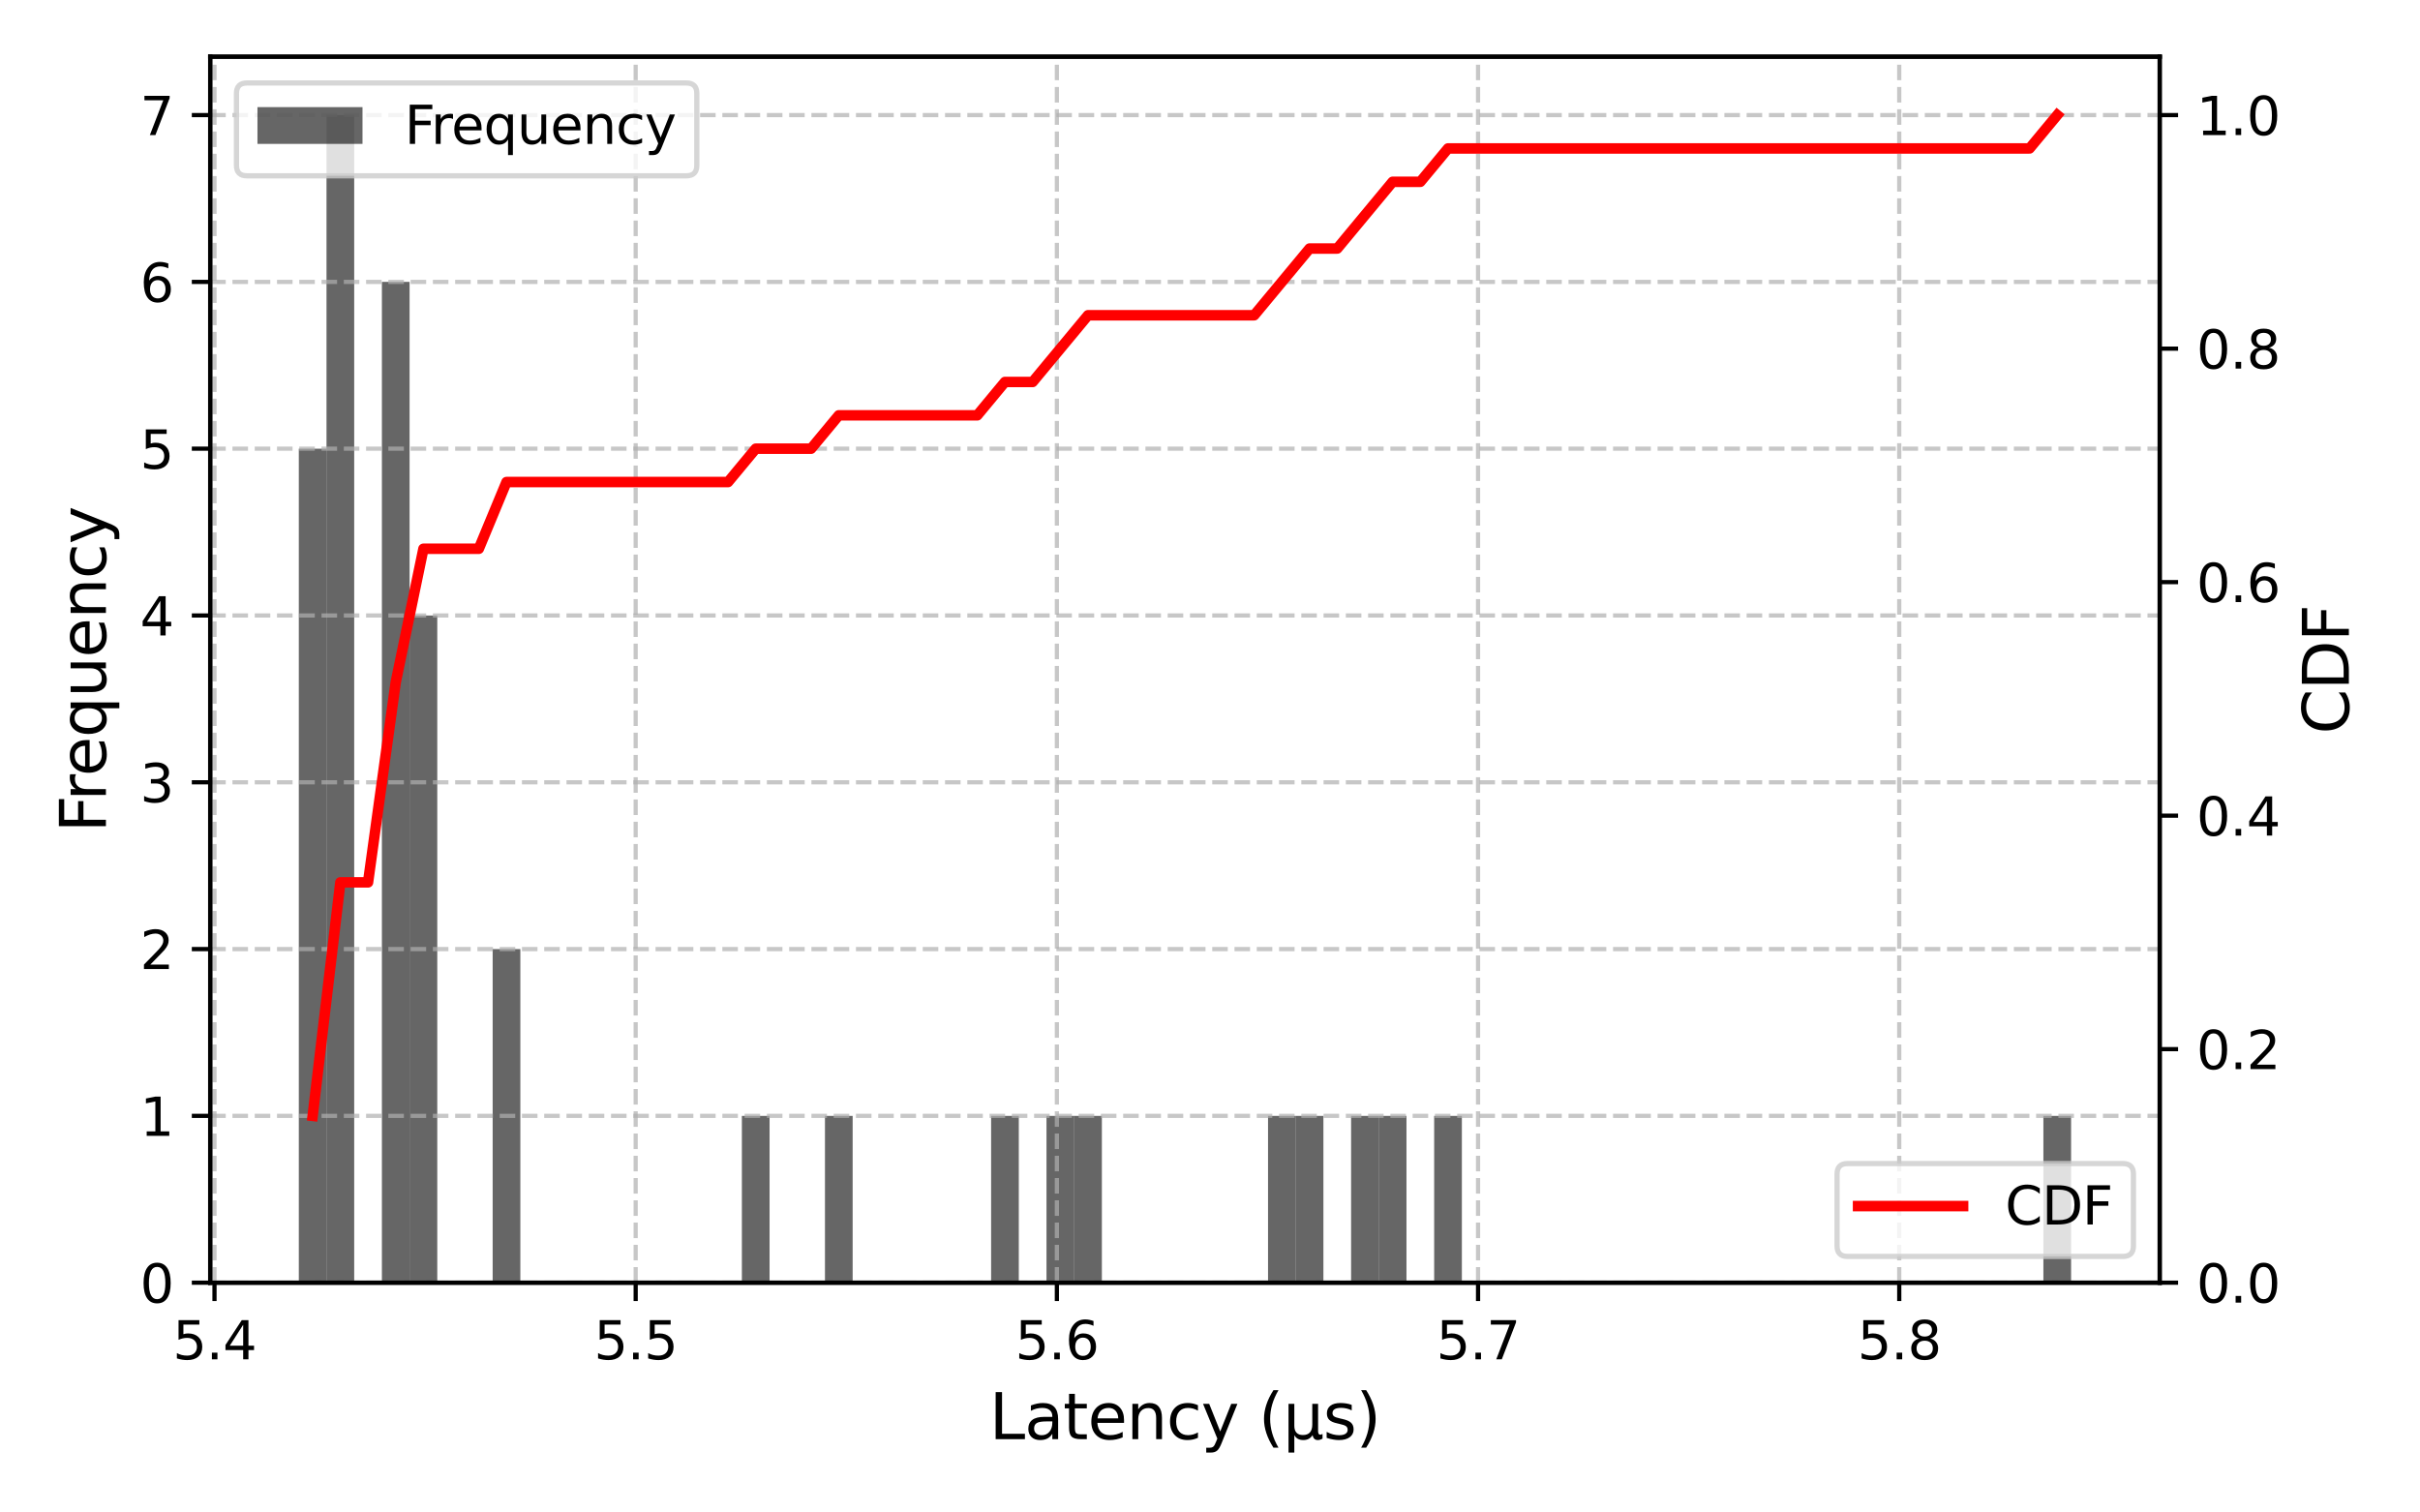 <?xml version="1.0" encoding="utf-8" standalone="no"?>
<!DOCTYPE svg PUBLIC "-//W3C//DTD SVG 1.1//EN"
  "http://www.w3.org/Graphics/SVG/1.1/DTD/svg11.dtd">
<svg xmlns:xlink="http://www.w3.org/1999/xlink" width="460.8pt" height="288pt" viewBox="0 0 460.8 288" xmlns="http://www.w3.org/2000/svg" version="1.1">
 <defs>
  <style type="text/css">*{stroke-linejoin: round; stroke-linecap: butt}</style>
 </defs>
 <g id="figure_1">
  <g id="patch_1">
   <path d="M 0 288 
L 460.8 288 
L 460.8 0 
L 0 0 
z
" style="fill: #ffffff"/>
  </g>
  <g id="axes_1">
   <g id="patch_2">
    <path d="M 40.025 244.24 
L 411.235 244.24 
L 411.235 10.8 
L 40.025 10.8 
z
" style="fill: #ffffff"/>
   </g>
   <g id="patch_3">
    <path d="M 56.898 244.24 
L 62.171 244.24 
L 62.171 85.437 
L 56.898 85.437 
z
" clip-path="url(#pc1f23be6a1)" style="opacity: 0.6"/>
   </g>
   <g id="patch_4">
    <path d="M 62.171 244.24 
L 67.444 244.24 
L 67.444 21.916 
L 62.171 21.916 
z
" clip-path="url(#pc1f23be6a1)" style="opacity: 0.6"/>
   </g>
   <g id="patch_5">
    <path d="M 67.444 244.24 
L 72.717 244.24 
L 72.717 244.24 
L 67.444 244.24 
z
" clip-path="url(#pc1f23be6a1)" style="opacity: 0.6"/>
   </g>
   <g id="patch_6">
    <path d="M 72.717 244.24 
L 77.99 244.24 
L 77.99 53.677 
L 72.717 53.677 
z
" clip-path="url(#pc1f23be6a1)" style="opacity: 0.6"/>
   </g>
   <g id="patch_7">
    <path d="M 77.99 244.24 
L 83.263 244.24 
L 83.263 117.198 
L 77.99 117.198 
z
" clip-path="url(#pc1f23be6a1)" style="opacity: 0.6"/>
   </g>
   <g id="patch_8">
    <path d="M 83.263 244.24 
L 88.535 244.24 
L 88.535 244.24 
L 83.263 244.24 
z
" clip-path="url(#pc1f23be6a1)" style="opacity: 0.6"/>
   </g>
   <g id="patch_9">
    <path d="M 88.535 244.24 
L 93.808 244.24 
L 93.808 244.24 
L 88.535 244.24 
z
" clip-path="url(#pc1f23be6a1)" style="opacity: 0.6"/>
   </g>
   <g id="patch_10">
    <path d="M 93.808 244.24 
L 99.081 244.24 
L 99.081 180.719 
L 93.808 180.719 
z
" clip-path="url(#pc1f23be6a1)" style="opacity: 0.6"/>
   </g>
   <g id="patch_11">
    <path d="M 99.081 244.24 
L 104.354 244.24 
L 104.354 244.24 
L 99.081 244.24 
z
" clip-path="url(#pc1f23be6a1)" style="opacity: 0.6"/>
   </g>
   <g id="patch_12">
    <path d="M 104.354 244.24 
L 109.627 244.24 
L 109.627 244.24 
L 104.354 244.24 
z
" clip-path="url(#pc1f23be6a1)" style="opacity: 0.6"/>
   </g>
   <g id="patch_13">
    <path d="M 109.627 244.24 
L 114.9 244.24 
L 114.9 244.24 
L 109.627 244.24 
z
" clip-path="url(#pc1f23be6a1)" style="opacity: 0.6"/>
   </g>
   <g id="patch_14">
    <path d="M 114.9 244.24 
L 120.173 244.24 
L 120.173 244.24 
L 114.9 244.24 
z
" clip-path="url(#pc1f23be6a1)" style="opacity: 0.6"/>
   </g>
   <g id="patch_15">
    <path d="M 120.173 244.24 
L 125.445 244.24 
L 125.445 244.24 
L 120.173 244.24 
z
" clip-path="url(#pc1f23be6a1)" style="opacity: 0.6"/>
   </g>
   <g id="patch_16">
    <path d="M 125.445 244.24 
L 130.718 244.24 
L 130.718 244.24 
L 125.445 244.24 
z
" clip-path="url(#pc1f23be6a1)" style="opacity: 0.6"/>
   </g>
   <g id="patch_17">
    <path d="M 130.718 244.24 
L 135.991 244.24 
L 135.991 244.24 
L 130.718 244.24 
z
" clip-path="url(#pc1f23be6a1)" style="opacity: 0.6"/>
   </g>
   <g id="patch_18">
    <path d="M 135.991 244.24 
L 141.264 244.24 
L 141.264 244.24 
L 135.991 244.24 
z
" clip-path="url(#pc1f23be6a1)" style="opacity: 0.6"/>
   </g>
   <g id="patch_19">
    <path d="M 141.264 244.24 
L 146.537 244.24 
L 146.537 212.479 
L 141.264 212.479 
z
" clip-path="url(#pc1f23be6a1)" style="opacity: 0.6"/>
   </g>
   <g id="patch_20">
    <path d="M 146.537 244.24 
L 151.81 244.24 
L 151.81 244.24 
L 146.537 244.24 
z
" clip-path="url(#pc1f23be6a1)" style="opacity: 0.6"/>
   </g>
   <g id="patch_21">
    <path d="M 151.81 244.24 
L 157.083 244.24 
L 157.083 244.24 
L 151.81 244.24 
z
" clip-path="url(#pc1f23be6a1)" style="opacity: 0.6"/>
   </g>
   <g id="patch_22">
    <path d="M 157.083 244.24 
L 162.356 244.24 
L 162.356 212.479 
L 157.083 212.479 
z
" clip-path="url(#pc1f23be6a1)" style="opacity: 0.6"/>
   </g>
   <g id="patch_23">
    <path d="M 162.356 244.24 
L 167.628 244.24 
L 167.628 244.24 
L 162.356 244.24 
z
" clip-path="url(#pc1f23be6a1)" style="opacity: 0.6"/>
   </g>
   <g id="patch_24">
    <path d="M 167.628 244.24 
L 172.901 244.24 
L 172.901 244.24 
L 167.628 244.24 
z
" clip-path="url(#pc1f23be6a1)" style="opacity: 0.6"/>
   </g>
   <g id="patch_25">
    <path d="M 172.901 244.24 
L 178.174 244.24 
L 178.174 244.24 
L 172.901 244.24 
z
" clip-path="url(#pc1f23be6a1)" style="opacity: 0.6"/>
   </g>
   <g id="patch_26">
    <path d="M 178.174 244.24 
L 183.447 244.24 
L 183.447 244.24 
L 178.174 244.24 
z
" clip-path="url(#pc1f23be6a1)" style="opacity: 0.6"/>
   </g>
   <g id="patch_27">
    <path d="M 183.447 244.24 
L 188.72 244.24 
L 188.72 244.24 
L 183.447 244.24 
z
" clip-path="url(#pc1f23be6a1)" style="opacity: 0.6"/>
   </g>
   <g id="patch_28">
    <path d="M 188.72 244.24 
L 193.993 244.24 
L 193.993 212.479 
L 188.72 212.479 
z
" clip-path="url(#pc1f23be6a1)" style="opacity: 0.6"/>
   </g>
   <g id="patch_29">
    <path d="M 193.993 244.24 
L 199.266 244.24 
L 199.266 244.24 
L 193.993 244.24 
z
" clip-path="url(#pc1f23be6a1)" style="opacity: 0.6"/>
   </g>
   <g id="patch_30">
    <path d="M 199.266 244.24 
L 204.539 244.24 
L 204.539 212.479 
L 199.266 212.479 
z
" clip-path="url(#pc1f23be6a1)" style="opacity: 0.6"/>
   </g>
   <g id="patch_31">
    <path d="M 204.539 244.24 
L 209.811 244.24 
L 209.811 212.479 
L 204.539 212.479 
z
" clip-path="url(#pc1f23be6a1)" style="opacity: 0.6"/>
   </g>
   <g id="patch_32">
    <path d="M 209.811 244.24 
L 215.084 244.24 
L 215.084 244.24 
L 209.811 244.24 
z
" clip-path="url(#pc1f23be6a1)" style="opacity: 0.6"/>
   </g>
   <g id="patch_33">
    <path d="M 215.084 244.24 
L 220.357 244.24 
L 220.357 244.24 
L 215.084 244.24 
z
" clip-path="url(#pc1f23be6a1)" style="opacity: 0.6"/>
   </g>
   <g id="patch_34">
    <path d="M 220.357 244.24 
L 225.63 244.24 
L 225.63 244.24 
L 220.357 244.24 
z
" clip-path="url(#pc1f23be6a1)" style="opacity: 0.6"/>
   </g>
   <g id="patch_35">
    <path d="M 225.63 244.24 
L 230.903 244.24 
L 230.903 244.24 
L 225.63 244.24 
z
" clip-path="url(#pc1f23be6a1)" style="opacity: 0.6"/>
   </g>
   <g id="patch_36">
    <path d="M 230.903 244.24 
L 236.176 244.24 
L 236.176 244.24 
L 230.903 244.24 
z
" clip-path="url(#pc1f23be6a1)" style="opacity: 0.6"/>
   </g>
   <g id="patch_37">
    <path d="M 236.176 244.24 
L 241.449 244.24 
L 241.449 244.24 
L 236.176 244.24 
z
" clip-path="url(#pc1f23be6a1)" style="opacity: 0.6"/>
   </g>
   <g id="patch_38">
    <path d="M 241.449 244.24 
L 246.721 244.24 
L 246.721 212.479 
L 241.449 212.479 
z
" clip-path="url(#pc1f23be6a1)" style="opacity: 0.6"/>
   </g>
   <g id="patch_39">
    <path d="M 246.721 244.24 
L 251.994 244.24 
L 251.994 212.479 
L 246.721 212.479 
z
" clip-path="url(#pc1f23be6a1)" style="opacity: 0.6"/>
   </g>
   <g id="patch_40">
    <path d="M 251.994 244.24 
L 257.267 244.24 
L 257.267 244.24 
L 251.994 244.24 
z
" clip-path="url(#pc1f23be6a1)" style="opacity: 0.6"/>
   </g>
   <g id="patch_41">
    <path d="M 257.267 244.24 
L 262.54 244.24 
L 262.54 212.479 
L 257.267 212.479 
z
" clip-path="url(#pc1f23be6a1)" style="opacity: 0.6"/>
   </g>
   <g id="patch_42">
    <path d="M 262.54 244.24 
L 267.813 244.24 
L 267.813 212.479 
L 262.54 212.479 
z
" clip-path="url(#pc1f23be6a1)" style="opacity: 0.6"/>
   </g>
   <g id="patch_43">
    <path d="M 267.813 244.24 
L 273.086 244.24 
L 273.086 244.24 
L 267.813 244.24 
z
" clip-path="url(#pc1f23be6a1)" style="opacity: 0.6"/>
   </g>
   <g id="patch_44">
    <path d="M 273.086 244.24 
L 278.359 244.24 
L 278.359 212.479 
L 273.086 212.479 
z
" clip-path="url(#pc1f23be6a1)" style="opacity: 0.6"/>
   </g>
   <g id="patch_45">
    <path d="M 278.359 244.24 
L 283.632 244.24 
L 283.632 244.24 
L 278.359 244.24 
z
" clip-path="url(#pc1f23be6a1)" style="opacity: 0.6"/>
   </g>
   <g id="patch_46">
    <path d="M 283.632 244.24 
L 288.904 244.24 
L 288.904 244.24 
L 283.632 244.24 
z
" clip-path="url(#pc1f23be6a1)" style="opacity: 0.6"/>
   </g>
   <g id="patch_47">
    <path d="M 288.904 244.24 
L 294.177 244.24 
L 294.177 244.24 
L 288.904 244.24 
z
" clip-path="url(#pc1f23be6a1)" style="opacity: 0.6"/>
   </g>
   <g id="patch_48">
    <path d="M 294.177 244.24 
L 299.45 244.24 
L 299.45 244.24 
L 294.177 244.24 
z
" clip-path="url(#pc1f23be6a1)" style="opacity: 0.6"/>
   </g>
   <g id="patch_49">
    <path d="M 299.45 244.24 
L 304.723 244.24 
L 304.723 244.24 
L 299.45 244.24 
z
" clip-path="url(#pc1f23be6a1)" style="opacity: 0.6"/>
   </g>
   <g id="patch_50">
    <path d="M 304.723 244.24 
L 309.996 244.24 
L 309.996 244.24 
L 304.723 244.24 
z
" clip-path="url(#pc1f23be6a1)" style="opacity: 0.6"/>
   </g>
   <g id="patch_51">
    <path d="M 309.996 244.24 
L 315.269 244.24 
L 315.269 244.24 
L 309.996 244.24 
z
" clip-path="url(#pc1f23be6a1)" style="opacity: 0.6"/>
   </g>
   <g id="patch_52">
    <path d="M 315.269 244.24 
L 320.542 244.24 
L 320.542 244.24 
L 315.269 244.24 
z
" clip-path="url(#pc1f23be6a1)" style="opacity: 0.6"/>
   </g>
   <g id="patch_53">
    <path d="M 320.542 244.24 
L 325.815 244.24 
L 325.815 244.24 
L 320.542 244.24 
z
" clip-path="url(#pc1f23be6a1)" style="opacity: 0.6"/>
   </g>
   <g id="patch_54">
    <path d="M 325.815 244.24 
L 331.087 244.24 
L 331.087 244.24 
L 325.815 244.24 
z
" clip-path="url(#pc1f23be6a1)" style="opacity: 0.6"/>
   </g>
   <g id="patch_55">
    <path d="M 331.087 244.24 
L 336.36 244.24 
L 336.36 244.24 
L 331.087 244.24 
z
" clip-path="url(#pc1f23be6a1)" style="opacity: 0.6"/>
   </g>
   <g id="patch_56">
    <path d="M 336.36 244.24 
L 341.633 244.24 
L 341.633 244.24 
L 336.36 244.24 
z
" clip-path="url(#pc1f23be6a1)" style="opacity: 0.6"/>
   </g>
   <g id="patch_57">
    <path d="M 341.633 244.24 
L 346.906 244.24 
L 346.906 244.24 
L 341.633 244.24 
z
" clip-path="url(#pc1f23be6a1)" style="opacity: 0.6"/>
   </g>
   <g id="patch_58">
    <path d="M 346.906 244.24 
L 352.179 244.24 
L 352.179 244.24 
L 346.906 244.24 
z
" clip-path="url(#pc1f23be6a1)" style="opacity: 0.6"/>
   </g>
   <g id="patch_59">
    <path d="M 352.179 244.24 
L 357.452 244.24 
L 357.452 244.24 
L 352.179 244.24 
z
" clip-path="url(#pc1f23be6a1)" style="opacity: 0.6"/>
   </g>
   <g id="patch_60">
    <path d="M 357.452 244.24 
L 362.725 244.24 
L 362.725 244.24 
L 357.452 244.24 
z
" clip-path="url(#pc1f23be6a1)" style="opacity: 0.6"/>
   </g>
   <g id="patch_61">
    <path d="M 362.725 244.24 
L 367.997 244.24 
L 367.997 244.24 
L 362.725 244.24 
z
" clip-path="url(#pc1f23be6a1)" style="opacity: 0.6"/>
   </g>
   <g id="patch_62">
    <path d="M 367.997 244.24 
L 373.27 244.24 
L 373.27 244.24 
L 367.997 244.24 
z
" clip-path="url(#pc1f23be6a1)" style="opacity: 0.6"/>
   </g>
   <g id="patch_63">
    <path d="M 373.27 244.24 
L 378.543 244.24 
L 378.543 244.24 
L 373.27 244.24 
z
" clip-path="url(#pc1f23be6a1)" style="opacity: 0.6"/>
   </g>
   <g id="patch_64">
    <path d="M 378.543 244.24 
L 383.816 244.24 
L 383.816 244.24 
L 378.543 244.24 
z
" clip-path="url(#pc1f23be6a1)" style="opacity: 0.6"/>
   </g>
   <g id="patch_65">
    <path d="M 383.816 244.24 
L 389.089 244.24 
L 389.089 244.24 
L 383.816 244.24 
z
" clip-path="url(#pc1f23be6a1)" style="opacity: 0.6"/>
   </g>
   <g id="patch_66">
    <path d="M 389.089 244.24 
L 394.362 244.24 
L 394.362 212.479 
L 389.089 212.479 
z
" clip-path="url(#pc1f23be6a1)" style="opacity: 0.6"/>
   </g>
   <g id="matplotlib.axis_1">
    <g id="xtick_1">
     <g id="line2d_1">
      <path d="M 40.842 244.24 
L 40.842 10.8 
" clip-path="url(#pc1f23be6a1)" style="fill: none; stroke-dasharray: 2.96,1.28; stroke-dashoffset: 0; stroke: #b0b0b0; stroke-opacity: 0.7; stroke-width: 0.8"/>
     </g>
     <g id="line2d_2">
      <defs>
       <path id="mb114ff04f6" d="M 0 0 
L 0 3.5 
" style="stroke: #000000; stroke-width: 0.8"/>
      </defs>
      <g>
       <use xlink:href="#mb114ff04f6" x="40.842" y="244.24" style="stroke: #000000; stroke-width: 0.8"/>
      </g>
     </g>
     <g id="text_1">
      <!-- 5.4 -->
      <g transform="translate(32.891 258.838) scale(0.1 -0.1)">
       <defs>
        <path id="DejaVuSans-35" d="M 691 4666 
L 3169 4666 
L 3169 4134 
L 1269 4134 
L 1269 2991 
Q 1406 3038 1543 3061 
Q 1681 3084 1819 3084 
Q 2600 3084 3056 2656 
Q 3513 2228 3513 1497 
Q 3513 744 3044 326 
Q 2575 -91 1722 -91 
Q 1428 -91 1123 -41 
Q 819 9 494 109 
L 494 744 
Q 775 591 1075 516 
Q 1375 441 1709 441 
Q 2250 441 2565 725 
Q 2881 1009 2881 1497 
Q 2881 1984 2565 2268 
Q 2250 2553 1709 2553 
Q 1456 2553 1204 2497 
Q 953 2441 691 2322 
L 691 4666 
z
" transform="scale(0.016)"/>
        <path id="DejaVuSans-2e" d="M 684 794 
L 1344 794 
L 1344 0 
L 684 0 
L 684 794 
z
" transform="scale(0.016)"/>
        <path id="DejaVuSans-34" d="M 2419 4116 
L 825 1625 
L 2419 1625 
L 2419 4116 
z
M 2253 4666 
L 3047 4666 
L 3047 1625 
L 3713 1625 
L 3713 1100 
L 3047 1100 
L 3047 0 
L 2419 0 
L 2419 1100 
L 313 1100 
L 313 1709 
L 2253 4666 
z
" transform="scale(0.016)"/>
       </defs>
       <use xlink:href="#DejaVuSans-35"/>
       <use xlink:href="#DejaVuSans-2e" transform="translate(63.623 0)"/>
       <use xlink:href="#DejaVuSans-34" transform="translate(95.41 0)"/>
      </g>
     </g>
    </g>
    <g id="xtick_2">
     <g id="line2d_3">
      <path d="M 121.042 244.24 
L 121.042 10.8 
" clip-path="url(#pc1f23be6a1)" style="fill: none; stroke-dasharray: 2.96,1.28; stroke-dashoffset: 0; stroke: #b0b0b0; stroke-opacity: 0.7; stroke-width: 0.8"/>
     </g>
     <g id="line2d_4">
      <g>
       <use xlink:href="#mb114ff04f6" x="121.042" y="244.24" style="stroke: #000000; stroke-width: 0.8"/>
      </g>
     </g>
     <g id="text_2">
      <!-- 5.5 -->
      <g transform="translate(113.091 258.838) scale(0.1 -0.1)">
       <use xlink:href="#DejaVuSans-35"/>
       <use xlink:href="#DejaVuSans-2e" transform="translate(63.623 0)"/>
       <use xlink:href="#DejaVuSans-35" transform="translate(95.41 0)"/>
      </g>
     </g>
    </g>
    <g id="xtick_3">
     <g id="line2d_5">
      <path d="M 201.242 244.24 
L 201.242 10.8 
" clip-path="url(#pc1f23be6a1)" style="fill: none; stroke-dasharray: 2.96,1.28; stroke-dashoffset: 0; stroke: #b0b0b0; stroke-opacity: 0.7; stroke-width: 0.8"/>
     </g>
     <g id="line2d_6">
      <g>
       <use xlink:href="#mb114ff04f6" x="201.242" y="244.24" style="stroke: #000000; stroke-width: 0.8"/>
      </g>
     </g>
     <g id="text_3">
      <!-- 5.6 -->
      <g transform="translate(193.291 258.838) scale(0.1 -0.1)">
       <defs>
        <path id="DejaVuSans-36" d="M 2113 2584 
Q 1688 2584 1439 2293 
Q 1191 2003 1191 1497 
Q 1191 994 1439 701 
Q 1688 409 2113 409 
Q 2538 409 2786 701 
Q 3034 994 3034 1497 
Q 3034 2003 2786 2293 
Q 2538 2584 2113 2584 
z
M 3366 4563 
L 3366 3988 
Q 3128 4100 2886 4159 
Q 2644 4219 2406 4219 
Q 1781 4219 1451 3797 
Q 1122 3375 1075 2522 
Q 1259 2794 1537 2939 
Q 1816 3084 2150 3084 
Q 2853 3084 3261 2657 
Q 3669 2231 3669 1497 
Q 3669 778 3244 343 
Q 2819 -91 2113 -91 
Q 1303 -91 875 529 
Q 447 1150 447 2328 
Q 447 3434 972 4092 
Q 1497 4750 2381 4750 
Q 2619 4750 2861 4703 
Q 3103 4656 3366 4563 
z
" transform="scale(0.016)"/>
       </defs>
       <use xlink:href="#DejaVuSans-35"/>
       <use xlink:href="#DejaVuSans-2e" transform="translate(63.623 0)"/>
       <use xlink:href="#DejaVuSans-36" transform="translate(95.41 0)"/>
      </g>
     </g>
    </g>
    <g id="xtick_4">
     <g id="line2d_7">
      <path d="M 281.442 244.24 
L 281.442 10.8 
" clip-path="url(#pc1f23be6a1)" style="fill: none; stroke-dasharray: 2.96,1.28; stroke-dashoffset: 0; stroke: #b0b0b0; stroke-opacity: 0.7; stroke-width: 0.8"/>
     </g>
     <g id="line2d_8">
      <g>
       <use xlink:href="#mb114ff04f6" x="281.442" y="244.24" style="stroke: #000000; stroke-width: 0.8"/>
      </g>
     </g>
     <g id="text_4">
      <!-- 5.7 -->
      <g transform="translate(273.49 258.838) scale(0.1 -0.1)">
       <defs>
        <path id="DejaVuSans-37" d="M 525 4666 
L 3525 4666 
L 3525 4397 
L 1831 0 
L 1172 0 
L 2766 4134 
L 525 4134 
L 525 4666 
z
" transform="scale(0.016)"/>
       </defs>
       <use xlink:href="#DejaVuSans-35"/>
       <use xlink:href="#DejaVuSans-2e" transform="translate(63.623 0)"/>
       <use xlink:href="#DejaVuSans-37" transform="translate(95.41 0)"/>
      </g>
     </g>
    </g>
    <g id="xtick_5">
     <g id="line2d_9">
      <path d="M 361.642 244.24 
L 361.642 10.8 
" clip-path="url(#pc1f23be6a1)" style="fill: none; stroke-dasharray: 2.96,1.28; stroke-dashoffset: 0; stroke: #b0b0b0; stroke-opacity: 0.7; stroke-width: 0.8"/>
     </g>
     <g id="line2d_10">
      <g>
       <use xlink:href="#mb114ff04f6" x="361.642" y="244.24" style="stroke: #000000; stroke-width: 0.8"/>
      </g>
     </g>
     <g id="text_5">
      <!-- 5.8 -->
      <g transform="translate(353.69 258.838) scale(0.1 -0.1)">
       <defs>
        <path id="DejaVuSans-38" d="M 2034 2216 
Q 1584 2216 1326 1975 
Q 1069 1734 1069 1313 
Q 1069 891 1326 650 
Q 1584 409 2034 409 
Q 2484 409 2743 651 
Q 3003 894 3003 1313 
Q 3003 1734 2745 1975 
Q 2488 2216 2034 2216 
z
M 1403 2484 
Q 997 2584 770 2862 
Q 544 3141 544 3541 
Q 544 4100 942 4425 
Q 1341 4750 2034 4750 
Q 2731 4750 3128 4425 
Q 3525 4100 3525 3541 
Q 3525 3141 3298 2862 
Q 3072 2584 2669 2484 
Q 3125 2378 3379 2068 
Q 3634 1759 3634 1313 
Q 3634 634 3220 271 
Q 2806 -91 2034 -91 
Q 1263 -91 848 271 
Q 434 634 434 1313 
Q 434 1759 690 2068 
Q 947 2378 1403 2484 
z
M 1172 3481 
Q 1172 3119 1398 2916 
Q 1625 2713 2034 2713 
Q 2441 2713 2670 2916 
Q 2900 3119 2900 3481 
Q 2900 3844 2670 4047 
Q 2441 4250 2034 4250 
Q 1625 4250 1398 4047 
Q 1172 3844 1172 3481 
z
" transform="scale(0.016)"/>
       </defs>
       <use xlink:href="#DejaVuSans-35"/>
       <use xlink:href="#DejaVuSans-2e" transform="translate(63.623 0)"/>
       <use xlink:href="#DejaVuSans-38" transform="translate(95.41 0)"/>
      </g>
     </g>
    </g>
    <g id="text_6">
     <!-- Latency (μs) -->
     <g transform="translate(188.381 274.036) scale(0.12 -0.12)">
      <defs>
       <path id="DejaVuSans-4c" d="M 628 4666 
L 1259 4666 
L 1259 531 
L 3531 531 
L 3531 0 
L 628 0 
L 628 4666 
z
" transform="scale(0.016)"/>
       <path id="DejaVuSans-61" d="M 2194 1759 
Q 1497 1759 1228 1600 
Q 959 1441 959 1056 
Q 959 750 1161 570 
Q 1363 391 1709 391 
Q 2188 391 2477 730 
Q 2766 1069 2766 1631 
L 2766 1759 
L 2194 1759 
z
M 3341 1997 
L 3341 0 
L 2766 0 
L 2766 531 
Q 2569 213 2275 61 
Q 1981 -91 1556 -91 
Q 1019 -91 701 211 
Q 384 513 384 1019 
Q 384 1609 779 1909 
Q 1175 2209 1959 2209 
L 2766 2209 
L 2766 2266 
Q 2766 2663 2505 2880 
Q 2244 3097 1772 3097 
Q 1472 3097 1187 3025 
Q 903 2953 641 2809 
L 641 3341 
Q 956 3463 1253 3523 
Q 1550 3584 1831 3584 
Q 2591 3584 2966 3190 
Q 3341 2797 3341 1997 
z
" transform="scale(0.016)"/>
       <path id="DejaVuSans-74" d="M 1172 4494 
L 1172 3500 
L 2356 3500 
L 2356 3053 
L 1172 3053 
L 1172 1153 
Q 1172 725 1289 603 
Q 1406 481 1766 481 
L 2356 481 
L 2356 0 
L 1766 0 
Q 1100 0 847 248 
Q 594 497 594 1153 
L 594 3053 
L 172 3053 
L 172 3500 
L 594 3500 
L 594 4494 
L 1172 4494 
z
" transform="scale(0.016)"/>
       <path id="DejaVuSans-65" d="M 3597 1894 
L 3597 1613 
L 953 1613 
Q 991 1019 1311 708 
Q 1631 397 2203 397 
Q 2534 397 2845 478 
Q 3156 559 3463 722 
L 3463 178 
Q 3153 47 2828 -22 
Q 2503 -91 2169 -91 
Q 1331 -91 842 396 
Q 353 884 353 1716 
Q 353 2575 817 3079 
Q 1281 3584 2069 3584 
Q 2775 3584 3186 3129 
Q 3597 2675 3597 1894 
z
M 3022 2063 
Q 3016 2534 2758 2815 
Q 2500 3097 2075 3097 
Q 1594 3097 1305 2825 
Q 1016 2553 972 2059 
L 3022 2063 
z
" transform="scale(0.016)"/>
       <path id="DejaVuSans-6e" d="M 3513 2113 
L 3513 0 
L 2938 0 
L 2938 2094 
Q 2938 2591 2744 2837 
Q 2550 3084 2163 3084 
Q 1697 3084 1428 2787 
Q 1159 2491 1159 1978 
L 1159 0 
L 581 0 
L 581 3500 
L 1159 3500 
L 1159 2956 
Q 1366 3272 1645 3428 
Q 1925 3584 2291 3584 
Q 2894 3584 3203 3211 
Q 3513 2838 3513 2113 
z
" transform="scale(0.016)"/>
       <path id="DejaVuSans-63" d="M 3122 3366 
L 3122 2828 
Q 2878 2963 2633 3030 
Q 2388 3097 2138 3097 
Q 1578 3097 1268 2742 
Q 959 2388 959 1747 
Q 959 1106 1268 751 
Q 1578 397 2138 397 
Q 2388 397 2633 464 
Q 2878 531 3122 666 
L 3122 134 
Q 2881 22 2623 -34 
Q 2366 -91 2075 -91 
Q 1284 -91 818 406 
Q 353 903 353 1747 
Q 353 2603 823 3093 
Q 1294 3584 2113 3584 
Q 2378 3584 2631 3529 
Q 2884 3475 3122 3366 
z
" transform="scale(0.016)"/>
       <path id="DejaVuSans-79" d="M 2059 -325 
Q 1816 -950 1584 -1140 
Q 1353 -1331 966 -1331 
L 506 -1331 
L 506 -850 
L 844 -850 
Q 1081 -850 1212 -737 
Q 1344 -625 1503 -206 
L 1606 56 
L 191 3500 
L 800 3500 
L 1894 763 
L 2988 3500 
L 3597 3500 
L 2059 -325 
z
" transform="scale(0.016)"/>
       <path id="DejaVuSans-20" transform="scale(0.016)"/>
       <path id="DejaVuSans-28" d="M 1984 4856 
Q 1566 4138 1362 3434 
Q 1159 2731 1159 2009 
Q 1159 1288 1364 580 
Q 1569 -128 1984 -844 
L 1484 -844 
Q 1016 -109 783 600 
Q 550 1309 550 2009 
Q 550 2706 781 3412 
Q 1013 4119 1484 4856 
L 1984 4856 
z
" transform="scale(0.016)"/>
       <path id="DejaVuSans-3bc" d="M 544 -1331 
L 544 3500 
L 1119 3500 
L 1119 1325 
Q 1119 872 1334 640 
Q 1550 409 1972 409 
Q 2434 409 2667 671 
Q 2900 934 2900 1459 
L 2900 3500 
L 3475 3500 
L 3475 806 
Q 3475 619 3529 530 
Q 3584 441 3700 441 
Q 3728 441 3778 458 
Q 3828 475 3916 513 
L 3916 50 
Q 3788 -22 3673 -56 
Q 3559 -91 3450 -91 
Q 3234 -91 3106 31 
Q 2978 153 2931 403 
Q 2775 156 2548 32 
Q 2322 -91 2016 -91 
Q 1697 -91 1473 31 
Q 1250 153 1119 397 
L 1119 -1331 
L 544 -1331 
z
" transform="scale(0.016)"/>
       <path id="DejaVuSans-73" d="M 2834 3397 
L 2834 2853 
Q 2591 2978 2328 3040 
Q 2066 3103 1784 3103 
Q 1356 3103 1142 2972 
Q 928 2841 928 2578 
Q 928 2378 1081 2264 
Q 1234 2150 1697 2047 
L 1894 2003 
Q 2506 1872 2764 1633 
Q 3022 1394 3022 966 
Q 3022 478 2636 193 
Q 2250 -91 1575 -91 
Q 1294 -91 989 -36 
Q 684 19 347 128 
L 347 722 
Q 666 556 975 473 
Q 1284 391 1588 391 
Q 1994 391 2212 530 
Q 2431 669 2431 922 
Q 2431 1156 2273 1281 
Q 2116 1406 1581 1522 
L 1381 1569 
Q 847 1681 609 1914 
Q 372 2147 372 2553 
Q 372 3047 722 3315 
Q 1072 3584 1716 3584 
Q 2034 3584 2315 3537 
Q 2597 3491 2834 3397 
z
" transform="scale(0.016)"/>
       <path id="DejaVuSans-29" d="M 513 4856 
L 1013 4856 
Q 1481 4119 1714 3412 
Q 1947 2706 1947 2009 
Q 1947 1309 1714 600 
Q 1481 -109 1013 -844 
L 513 -844 
Q 928 -128 1133 580 
Q 1338 1288 1338 2009 
Q 1338 2731 1133 3434 
Q 928 4138 513 4856 
z
" transform="scale(0.016)"/>
      </defs>
      <use xlink:href="#DejaVuSans-4c"/>
      <use xlink:href="#DejaVuSans-61" transform="translate(55.713 0)"/>
      <use xlink:href="#DejaVuSans-74" transform="translate(116.992 0)"/>
      <use xlink:href="#DejaVuSans-65" transform="translate(156.201 0)"/>
      <use xlink:href="#DejaVuSans-6e" transform="translate(217.725 0)"/>
      <use xlink:href="#DejaVuSans-63" transform="translate(281.104 0)"/>
      <use xlink:href="#DejaVuSans-79" transform="translate(336.084 0)"/>
      <use xlink:href="#DejaVuSans-20" transform="translate(395.264 0)"/>
      <use xlink:href="#DejaVuSans-28" transform="translate(427.051 0)"/>
      <use xlink:href="#DejaVuSans-3bc" transform="translate(466.064 0)"/>
      <use xlink:href="#DejaVuSans-73" transform="translate(529.688 0)"/>
      <use xlink:href="#DejaVuSans-29" transform="translate(581.787 0)"/>
     </g>
    </g>
   </g>
   <g id="matplotlib.axis_2">
    <g id="ytick_1">
     <g id="line2d_11">
      <path d="M 40.025 244.24 
L 411.235 244.24 
" clip-path="url(#pc1f23be6a1)" style="fill: none; stroke-dasharray: 2.96,1.28; stroke-dashoffset: 0; stroke: #b0b0b0; stroke-opacity: 0.7; stroke-width: 0.8"/>
     </g>
     <g id="line2d_12">
      <defs>
       <path id="m429489221b" d="M 0 0 
L -3.5 0 
" style="stroke: #000000; stroke-width: 0.8"/>
      </defs>
      <g>
       <use xlink:href="#m429489221b" x="40.025" y="244.24" style="stroke: #000000; stroke-width: 0.8"/>
      </g>
     </g>
     <g id="text_7">
      <!-- 0 -->
      <g transform="translate(26.663 248.039) scale(0.1 -0.1)">
       <defs>
        <path id="DejaVuSans-30" d="M 2034 4250 
Q 1547 4250 1301 3770 
Q 1056 3291 1056 2328 
Q 1056 1369 1301 889 
Q 1547 409 2034 409 
Q 2525 409 2770 889 
Q 3016 1369 3016 2328 
Q 3016 3291 2770 3770 
Q 2525 4250 2034 4250 
z
M 2034 4750 
Q 2819 4750 3233 4129 
Q 3647 3509 3647 2328 
Q 3647 1150 3233 529 
Q 2819 -91 2034 -91 
Q 1250 -91 836 529 
Q 422 1150 422 2328 
Q 422 3509 836 4129 
Q 1250 4750 2034 4750 
z
" transform="scale(0.016)"/>
       </defs>
       <use xlink:href="#DejaVuSans-30"/>
      </g>
     </g>
    </g>
    <g id="ytick_2">
     <g id="line2d_13">
      <path d="M 40.025 212.479 
L 411.235 212.479 
" clip-path="url(#pc1f23be6a1)" style="fill: none; stroke-dasharray: 2.96,1.28; stroke-dashoffset: 0; stroke: #b0b0b0; stroke-opacity: 0.7; stroke-width: 0.8"/>
     </g>
     <g id="line2d_14">
      <g>
       <use xlink:href="#m429489221b" x="40.025" y="212.479" style="stroke: #000000; stroke-width: 0.8"/>
      </g>
     </g>
     <g id="text_8">
      <!-- 1 -->
      <g transform="translate(26.663 216.279) scale(0.1 -0.1)">
       <defs>
        <path id="DejaVuSans-31" d="M 794 531 
L 1825 531 
L 1825 4091 
L 703 3866 
L 703 4441 
L 1819 4666 
L 2450 4666 
L 2450 531 
L 3481 531 
L 3481 0 
L 794 0 
L 794 531 
z
" transform="scale(0.016)"/>
       </defs>
       <use xlink:href="#DejaVuSans-31"/>
      </g>
     </g>
    </g>
    <g id="ytick_3">
     <g id="line2d_15">
      <path d="M 40.025 180.719 
L 411.235 180.719 
" clip-path="url(#pc1f23be6a1)" style="fill: none; stroke-dasharray: 2.96,1.28; stroke-dashoffset: 0; stroke: #b0b0b0; stroke-opacity: 0.7; stroke-width: 0.8"/>
     </g>
     <g id="line2d_16">
      <g>
       <use xlink:href="#m429489221b" x="40.025" y="180.719" style="stroke: #000000; stroke-width: 0.8"/>
      </g>
     </g>
     <g id="text_9">
      <!-- 2 -->
      <g transform="translate(26.663 184.518) scale(0.1 -0.1)">
       <defs>
        <path id="DejaVuSans-32" d="M 1228 531 
L 3431 531 
L 3431 0 
L 469 0 
L 469 531 
Q 828 903 1448 1529 
Q 2069 2156 2228 2338 
Q 2531 2678 2651 2914 
Q 2772 3150 2772 3378 
Q 2772 3750 2511 3984 
Q 2250 4219 1831 4219 
Q 1534 4219 1204 4116 
Q 875 4013 500 3803 
L 500 4441 
Q 881 4594 1212 4672 
Q 1544 4750 1819 4750 
Q 2544 4750 2975 4387 
Q 3406 4025 3406 3419 
Q 3406 3131 3298 2873 
Q 3191 2616 2906 2266 
Q 2828 2175 2409 1742 
Q 1991 1309 1228 531 
z
" transform="scale(0.016)"/>
       </defs>
       <use xlink:href="#DejaVuSans-32"/>
      </g>
     </g>
    </g>
    <g id="ytick_4">
     <g id="line2d_17">
      <path d="M 40.025 148.958 
L 411.235 148.958 
" clip-path="url(#pc1f23be6a1)" style="fill: none; stroke-dasharray: 2.96,1.28; stroke-dashoffset: 0; stroke: #b0b0b0; stroke-opacity: 0.7; stroke-width: 0.8"/>
     </g>
     <g id="line2d_18">
      <g>
       <use xlink:href="#m429489221b" x="40.025" y="148.958" style="stroke: #000000; stroke-width: 0.8"/>
      </g>
     </g>
     <g id="text_10">
      <!-- 3 -->
      <g transform="translate(26.663 152.758) scale(0.1 -0.1)">
       <defs>
        <path id="DejaVuSans-33" d="M 2597 2516 
Q 3050 2419 3304 2112 
Q 3559 1806 3559 1356 
Q 3559 666 3084 287 
Q 2609 -91 1734 -91 
Q 1441 -91 1130 -33 
Q 819 25 488 141 
L 488 750 
Q 750 597 1062 519 
Q 1375 441 1716 441 
Q 2309 441 2620 675 
Q 2931 909 2931 1356 
Q 2931 1769 2642 2001 
Q 2353 2234 1838 2234 
L 1294 2234 
L 1294 2753 
L 1863 2753 
Q 2328 2753 2575 2939 
Q 2822 3125 2822 3475 
Q 2822 3834 2567 4026 
Q 2313 4219 1838 4219 
Q 1578 4219 1281 4162 
Q 984 4106 628 3988 
L 628 4550 
Q 988 4650 1302 4700 
Q 1616 4750 1894 4750 
Q 2613 4750 3031 4423 
Q 3450 4097 3450 3541 
Q 3450 3153 3228 2886 
Q 3006 2619 2597 2516 
z
" transform="scale(0.016)"/>
       </defs>
       <use xlink:href="#DejaVuSans-33"/>
      </g>
     </g>
    </g>
    <g id="ytick_5">
     <g id="line2d_19">
      <path d="M 40.025 117.198 
L 411.235 117.198 
" clip-path="url(#pc1f23be6a1)" style="fill: none; stroke-dasharray: 2.96,1.28; stroke-dashoffset: 0; stroke: #b0b0b0; stroke-opacity: 0.7; stroke-width: 0.8"/>
     </g>
     <g id="line2d_20">
      <g>
       <use xlink:href="#m429489221b" x="40.025" y="117.198" style="stroke: #000000; stroke-width: 0.8"/>
      </g>
     </g>
     <g id="text_11">
      <!-- 4 -->
      <g transform="translate(26.663 120.997) scale(0.1 -0.1)">
       <use xlink:href="#DejaVuSans-34"/>
      </g>
     </g>
    </g>
    <g id="ytick_6">
     <g id="line2d_21">
      <path d="M 40.025 85.437 
L 411.235 85.437 
" clip-path="url(#pc1f23be6a1)" style="fill: none; stroke-dasharray: 2.96,1.28; stroke-dashoffset: 0; stroke: #b0b0b0; stroke-opacity: 0.7; stroke-width: 0.8"/>
     </g>
     <g id="line2d_22">
      <g>
       <use xlink:href="#m429489221b" x="40.025" y="85.437" style="stroke: #000000; stroke-width: 0.8"/>
      </g>
     </g>
     <g id="text_12">
      <!-- 5 -->
      <g transform="translate(26.663 89.236) scale(0.1 -0.1)">
       <use xlink:href="#DejaVuSans-35"/>
      </g>
     </g>
    </g>
    <g id="ytick_7">
     <g id="line2d_23">
      <path d="M 40.025 53.677 
L 411.235 53.677 
" clip-path="url(#pc1f23be6a1)" style="fill: none; stroke-dasharray: 2.96,1.28; stroke-dashoffset: 0; stroke: #b0b0b0; stroke-opacity: 0.7; stroke-width: 0.8"/>
     </g>
     <g id="line2d_24">
      <g>
       <use xlink:href="#m429489221b" x="40.025" y="53.677" style="stroke: #000000; stroke-width: 0.8"/>
      </g>
     </g>
     <g id="text_13">
      <!-- 6 -->
      <g transform="translate(26.663 57.476) scale(0.1 -0.1)">
       <use xlink:href="#DejaVuSans-36"/>
      </g>
     </g>
    </g>
    <g id="ytick_8">
     <g id="line2d_25">
      <path d="M 40.025 21.916 
L 411.235 21.916 
" clip-path="url(#pc1f23be6a1)" style="fill: none; stroke-dasharray: 2.96,1.28; stroke-dashoffset: 0; stroke: #b0b0b0; stroke-opacity: 0.7; stroke-width: 0.8"/>
     </g>
     <g id="line2d_26">
      <g>
       <use xlink:href="#m429489221b" x="40.025" y="21.916" style="stroke: #000000; stroke-width: 0.8"/>
      </g>
     </g>
     <g id="text_14">
      <!-- 7 -->
      <g transform="translate(26.663 25.715) scale(0.1 -0.1)">
       <use xlink:href="#DejaVuSans-37"/>
      </g>
     </g>
    </g>
    <g id="text_15">
     <!-- Frequency -->
     <g transform="translate(20.167 158.516) rotate(-90) scale(0.12 -0.12)">
      <defs>
       <path id="DejaVuSans-46" d="M 628 4666 
L 3309 4666 
L 3309 4134 
L 1259 4134 
L 1259 2759 
L 3109 2759 
L 3109 2228 
L 1259 2228 
L 1259 0 
L 628 0 
L 628 4666 
z
" transform="scale(0.016)"/>
       <path id="DejaVuSans-72" d="M 2631 2963 
Q 2534 3019 2420 3045 
Q 2306 3072 2169 3072 
Q 1681 3072 1420 2755 
Q 1159 2438 1159 1844 
L 1159 0 
L 581 0 
L 581 3500 
L 1159 3500 
L 1159 2956 
Q 1341 3275 1631 3429 
Q 1922 3584 2338 3584 
Q 2397 3584 2469 3576 
Q 2541 3569 2628 3553 
L 2631 2963 
z
" transform="scale(0.016)"/>
       <path id="DejaVuSans-71" d="M 947 1747 
Q 947 1113 1208 752 
Q 1469 391 1925 391 
Q 2381 391 2643 752 
Q 2906 1113 2906 1747 
Q 2906 2381 2643 2742 
Q 2381 3103 1925 3103 
Q 1469 3103 1208 2742 
Q 947 2381 947 1747 
z
M 2906 525 
Q 2725 213 2448 61 
Q 2172 -91 1784 -91 
Q 1150 -91 751 415 
Q 353 922 353 1747 
Q 353 2572 751 3078 
Q 1150 3584 1784 3584 
Q 2172 3584 2448 3432 
Q 2725 3281 2906 2969 
L 2906 3500 
L 3481 3500 
L 3481 -1331 
L 2906 -1331 
L 2906 525 
z
" transform="scale(0.016)"/>
       <path id="DejaVuSans-75" d="M 544 1381 
L 544 3500 
L 1119 3500 
L 1119 1403 
Q 1119 906 1312 657 
Q 1506 409 1894 409 
Q 2359 409 2629 706 
Q 2900 1003 2900 1516 
L 2900 3500 
L 3475 3500 
L 3475 0 
L 2900 0 
L 2900 538 
Q 2691 219 2414 64 
Q 2138 -91 1772 -91 
Q 1169 -91 856 284 
Q 544 659 544 1381 
z
M 1991 3584 
L 1991 3584 
z
" transform="scale(0.016)"/>
      </defs>
      <use xlink:href="#DejaVuSans-46"/>
      <use xlink:href="#DejaVuSans-72" transform="translate(50.27 0)"/>
      <use xlink:href="#DejaVuSans-65" transform="translate(89.133 0)"/>
      <use xlink:href="#DejaVuSans-71" transform="translate(150.656 0)"/>
      <use xlink:href="#DejaVuSans-75" transform="translate(214.133 0)"/>
      <use xlink:href="#DejaVuSans-65" transform="translate(277.512 0)"/>
      <use xlink:href="#DejaVuSans-6e" transform="translate(339.035 0)"/>
      <use xlink:href="#DejaVuSans-63" transform="translate(402.414 0)"/>
      <use xlink:href="#DejaVuSans-79" transform="translate(457.395 0)"/>
     </g>
    </g>
   </g>
   <g id="patch_67">
    <path d="M 40.025 244.24 
L 40.025 10.8 
" style="fill: none; stroke: #000000; stroke-width: 0.8; stroke-linejoin: miter; stroke-linecap: square"/>
   </g>
   <g id="patch_68">
    <path d="M 411.235 244.24 
L 411.235 10.8 
" style="fill: none; stroke: #000000; stroke-width: 0.8; stroke-linejoin: miter; stroke-linecap: square"/>
   </g>
   <g id="patch_69">
    <path d="M 40.025 244.24 
L 411.235 244.24 
" style="fill: none; stroke: #000000; stroke-width: 0.8; stroke-linejoin: miter; stroke-linecap: square"/>
   </g>
   <g id="patch_70">
    <path d="M 40.025 10.8 
L 411.235 10.8 
" style="fill: none; stroke: #000000; stroke-width: 0.8; stroke-linejoin: miter; stroke-linecap: square"/>
   </g>
   <g id="legend_1">
    <g id="patch_71">
     <path d="M 47.025 33.478 
L 130.684 33.478 
Q 132.684 33.478 132.684 31.478 
L 132.684 17.8 
Q 132.684 15.8 130.684 15.8 
L 47.025 15.8 
Q 45.025 15.8 45.025 17.8 
L 45.025 31.478 
Q 45.025 33.478 47.025 33.478 
z
" style="fill: #ffffff; opacity: 0.8; stroke: #cccccc; stroke-linejoin: miter"/>
    </g>
    <g id="patch_72">
     <path d="M 49.025 27.398 
L 69.025 27.398 
L 69.025 20.398 
L 49.025 20.398 
z
" style="opacity: 0.6"/>
    </g>
    <g id="text_16">
     <!-- Frequency -->
     <g transform="translate(77.025 27.398) scale(0.1 -0.1)">
      <use xlink:href="#DejaVuSans-46"/>
      <use xlink:href="#DejaVuSans-72" transform="translate(50.27 0)"/>
      <use xlink:href="#DejaVuSans-65" transform="translate(89.133 0)"/>
      <use xlink:href="#DejaVuSans-71" transform="translate(150.656 0)"/>
      <use xlink:href="#DejaVuSans-75" transform="translate(214.133 0)"/>
      <use xlink:href="#DejaVuSans-65" transform="translate(277.512 0)"/>
      <use xlink:href="#DejaVuSans-6e" transform="translate(339.035 0)"/>
      <use xlink:href="#DejaVuSans-63" transform="translate(402.414 0)"/>
      <use xlink:href="#DejaVuSans-79" transform="translate(457.395 0)"/>
     </g>
    </g>
   </g>
  </g>
  <g id="axes_2">
   <g id="matplotlib.axis_3">
    <g id="ytick_9">
     <g id="line2d_27">
      <defs>
       <path id="m02e1ff874f" d="M 0 0 
L 3.5 0 
" style="stroke: #000000; stroke-width: 0.8"/>
      </defs>
      <g>
       <use xlink:href="#m02e1ff874f" x="411.235" y="244.24" style="stroke: #000000; stroke-width: 0.8"/>
      </g>
     </g>
     <g id="text_17">
      <!-- 0.0 -->
      <g transform="translate(418.235 248.039) scale(0.1 -0.1)">
       <use xlink:href="#DejaVuSans-30"/>
       <use xlink:href="#DejaVuSans-2e" transform="translate(63.623 0)"/>
       <use xlink:href="#DejaVuSans-30" transform="translate(95.41 0)"/>
      </g>
     </g>
    </g>
    <g id="ytick_10">
     <g id="line2d_28">
      <g>
       <use xlink:href="#m02e1ff874f" x="411.235" y="199.775" style="stroke: #000000; stroke-width: 0.8"/>
      </g>
     </g>
     <g id="text_18">
      <!-- 0.2 -->
      <g transform="translate(418.235 203.574) scale(0.1 -0.1)">
       <use xlink:href="#DejaVuSans-30"/>
       <use xlink:href="#DejaVuSans-2e" transform="translate(63.623 0)"/>
       <use xlink:href="#DejaVuSans-32" transform="translate(95.41 0)"/>
      </g>
     </g>
    </g>
    <g id="ytick_11">
     <g id="line2d_29">
      <g>
       <use xlink:href="#m02e1ff874f" x="411.235" y="155.31" style="stroke: #000000; stroke-width: 0.8"/>
      </g>
     </g>
     <g id="text_19">
      <!-- 0.4 -->
      <g transform="translate(418.235 159.11) scale(0.1 -0.1)">
       <use xlink:href="#DejaVuSans-30"/>
       <use xlink:href="#DejaVuSans-2e" transform="translate(63.623 0)"/>
       <use xlink:href="#DejaVuSans-34" transform="translate(95.41 0)"/>
      </g>
     </g>
    </g>
    <g id="ytick_12">
     <g id="line2d_30">
      <g>
       <use xlink:href="#m02e1ff874f" x="411.235" y="110.846" style="stroke: #000000; stroke-width: 0.8"/>
      </g>
     </g>
     <g id="text_20">
      <!-- 0.6 -->
      <g transform="translate(418.235 114.645) scale(0.1 -0.1)">
       <use xlink:href="#DejaVuSans-30"/>
       <use xlink:href="#DejaVuSans-2e" transform="translate(63.623 0)"/>
       <use xlink:href="#DejaVuSans-36" transform="translate(95.41 0)"/>
      </g>
     </g>
    </g>
    <g id="ytick_13">
     <g id="line2d_31">
      <g>
       <use xlink:href="#m02e1ff874f" x="411.235" y="66.381" style="stroke: #000000; stroke-width: 0.8"/>
      </g>
     </g>
     <g id="text_21">
      <!-- 0.8 -->
      <g transform="translate(418.235 70.18) scale(0.1 -0.1)">
       <use xlink:href="#DejaVuSans-30"/>
       <use xlink:href="#DejaVuSans-2e" transform="translate(63.623 0)"/>
       <use xlink:href="#DejaVuSans-38" transform="translate(95.41 0)"/>
      </g>
     </g>
    </g>
    <g id="ytick_14">
     <g id="line2d_32">
      <g>
       <use xlink:href="#m02e1ff874f" x="411.235" y="21.916" style="stroke: #000000; stroke-width: 0.8"/>
      </g>
     </g>
     <g id="text_22">
      <!-- 1.0 -->
      <g transform="translate(418.235 25.715) scale(0.1 -0.1)">
       <use xlink:href="#DejaVuSans-31"/>
       <use xlink:href="#DejaVuSans-2e" transform="translate(63.623 0)"/>
       <use xlink:href="#DejaVuSans-30" transform="translate(95.41 0)"/>
      </g>
     </g>
    </g>
    <g id="text_23">
     <!-- CDF -->
     <g transform="translate(447.256 139.781) rotate(-90) scale(0.12 -0.12)">
      <defs>
       <path id="DejaVuSans-43" d="M 4122 4306 
L 4122 3641 
Q 3803 3938 3442 4084 
Q 3081 4231 2675 4231 
Q 1875 4231 1450 3742 
Q 1025 3253 1025 2328 
Q 1025 1406 1450 917 
Q 1875 428 2675 428 
Q 3081 428 3442 575 
Q 3803 722 4122 1019 
L 4122 359 
Q 3791 134 3420 21 
Q 3050 -91 2638 -91 
Q 1578 -91 968 557 
Q 359 1206 359 2328 
Q 359 3453 968 4101 
Q 1578 4750 2638 4750 
Q 3056 4750 3426 4639 
Q 3797 4528 4122 4306 
z
" transform="scale(0.016)"/>
       <path id="DejaVuSans-44" d="M 1259 4147 
L 1259 519 
L 2022 519 
Q 2988 519 3436 956 
Q 3884 1394 3884 2338 
Q 3884 3275 3436 3711 
Q 2988 4147 2022 4147 
L 1259 4147 
z
M 628 4666 
L 1925 4666 
Q 3281 4666 3915 4102 
Q 4550 3538 4550 2338 
Q 4550 1131 3912 565 
Q 3275 0 1925 0 
L 628 0 
L 628 4666 
z
" transform="scale(0.016)"/>
      </defs>
      <use xlink:href="#DejaVuSans-43"/>
      <use xlink:href="#DejaVuSans-44" transform="translate(69.824 0)"/>
      <use xlink:href="#DejaVuSans-46" transform="translate(146.826 0)"/>
     </g>
    </g>
   </g>
   <g id="line2d_33">
    <path d="M 59.535 212.479 
L 64.807 168.015 
L 70.08 168.015 
L 75.353 129.902 
L 80.626 104.494 
L 85.899 104.494 
L 91.172 104.494 
L 96.445 91.789 
L 101.718 91.789 
L 106.99 91.789 
L 112.263 91.789 
L 117.536 91.789 
L 122.809 91.789 
L 128.082 91.789 
L 133.355 91.789 
L 138.628 91.789 
L 143.901 85.437 
L 149.173 85.437 
L 154.446 85.437 
L 159.719 79.085 
L 164.992 79.085 
L 170.265 79.085 
L 175.538 79.085 
L 180.811 79.085 
L 186.083 79.085 
L 191.356 72.733 
L 196.629 72.733 
L 201.902 66.381 
L 207.175 60.029 
L 212.448 60.029 
L 217.721 60.029 
L 222.994 60.029 
L 228.266 60.029 
L 233.539 60.029 
L 238.812 60.029 
L 244.085 53.677 
L 249.358 47.325 
L 254.631 47.325 
L 259.904 40.973 
L 265.177 34.62 
L 270.449 34.62 
L 275.722 28.268 
L 280.995 28.268 
L 286.268 28.268 
L 291.541 28.268 
L 296.814 28.268 
L 302.087 28.268 
L 307.359 28.268 
L 312.632 28.268 
L 317.905 28.268 
L 323.178 28.268 
L 328.451 28.268 
L 333.724 28.268 
L 338.997 28.268 
L 344.27 28.268 
L 349.542 28.268 
L 354.815 28.268 
L 360.088 28.268 
L 365.361 28.268 
L 370.634 28.268 
L 375.907 28.268 
L 381.18 28.268 
L 386.453 28.268 
L 391.725 21.916 
" clip-path="url(#pc1f23be6a1)" style="fill: none; stroke: #ff0000; stroke-width: 2; stroke-linecap: square"/>
   </g>
   <g id="patch_73">
    <path d="M 40.025 244.24 
L 40.025 10.8 
" style="fill: none; stroke: #000000; stroke-width: 0.8; stroke-linejoin: miter; stroke-linecap: square"/>
   </g>
   <g id="patch_74">
    <path d="M 411.235 244.24 
L 411.235 10.8 
" style="fill: none; stroke: #000000; stroke-width: 0.8; stroke-linejoin: miter; stroke-linecap: square"/>
   </g>
   <g id="patch_75">
    <path d="M 40.025 244.24 
L 411.235 244.24 
" style="fill: none; stroke: #000000; stroke-width: 0.8; stroke-linejoin: miter; stroke-linecap: square"/>
   </g>
   <g id="patch_76">
    <path d="M 40.025 10.8 
L 411.235 10.8 
" style="fill: none; stroke: #000000; stroke-width: 0.8; stroke-linejoin: miter; stroke-linecap: square"/>
   </g>
   <g id="legend_2">
    <g id="patch_77">
     <path d="M 351.801 239.24 
L 404.235 239.24 
Q 406.235 239.24 406.235 237.24 
L 406.235 223.562 
Q 406.235 221.562 404.235 221.562 
L 351.801 221.562 
Q 349.801 221.562 349.801 223.562 
L 349.801 237.24 
Q 349.801 239.24 351.801 239.24 
z
" style="fill: #ffffff; opacity: 0.8; stroke: #cccccc; stroke-linejoin: miter"/>
    </g>
    <g id="line2d_34">
     <path d="M 353.801 229.66 
L 363.801 229.66 
L 373.801 229.66 
" style="fill: none; stroke: #ff0000; stroke-width: 2; stroke-linecap: square"/>
    </g>
    <g id="text_24">
     <!-- CDF -->
     <g transform="translate(381.801 233.16) scale(0.1 -0.1)">
      <use xlink:href="#DejaVuSans-43"/>
      <use xlink:href="#DejaVuSans-44" transform="translate(69.824 0)"/>
      <use xlink:href="#DejaVuSans-46" transform="translate(146.826 0)"/>
     </g>
    </g>
   </g>
  </g>
 </g>
 <defs>
  <clipPath id="pc1f23be6a1">
   <rect x="40.025" y="10.8" width="371.21" height="233.44"/>
  </clipPath>
 </defs>
</svg>
